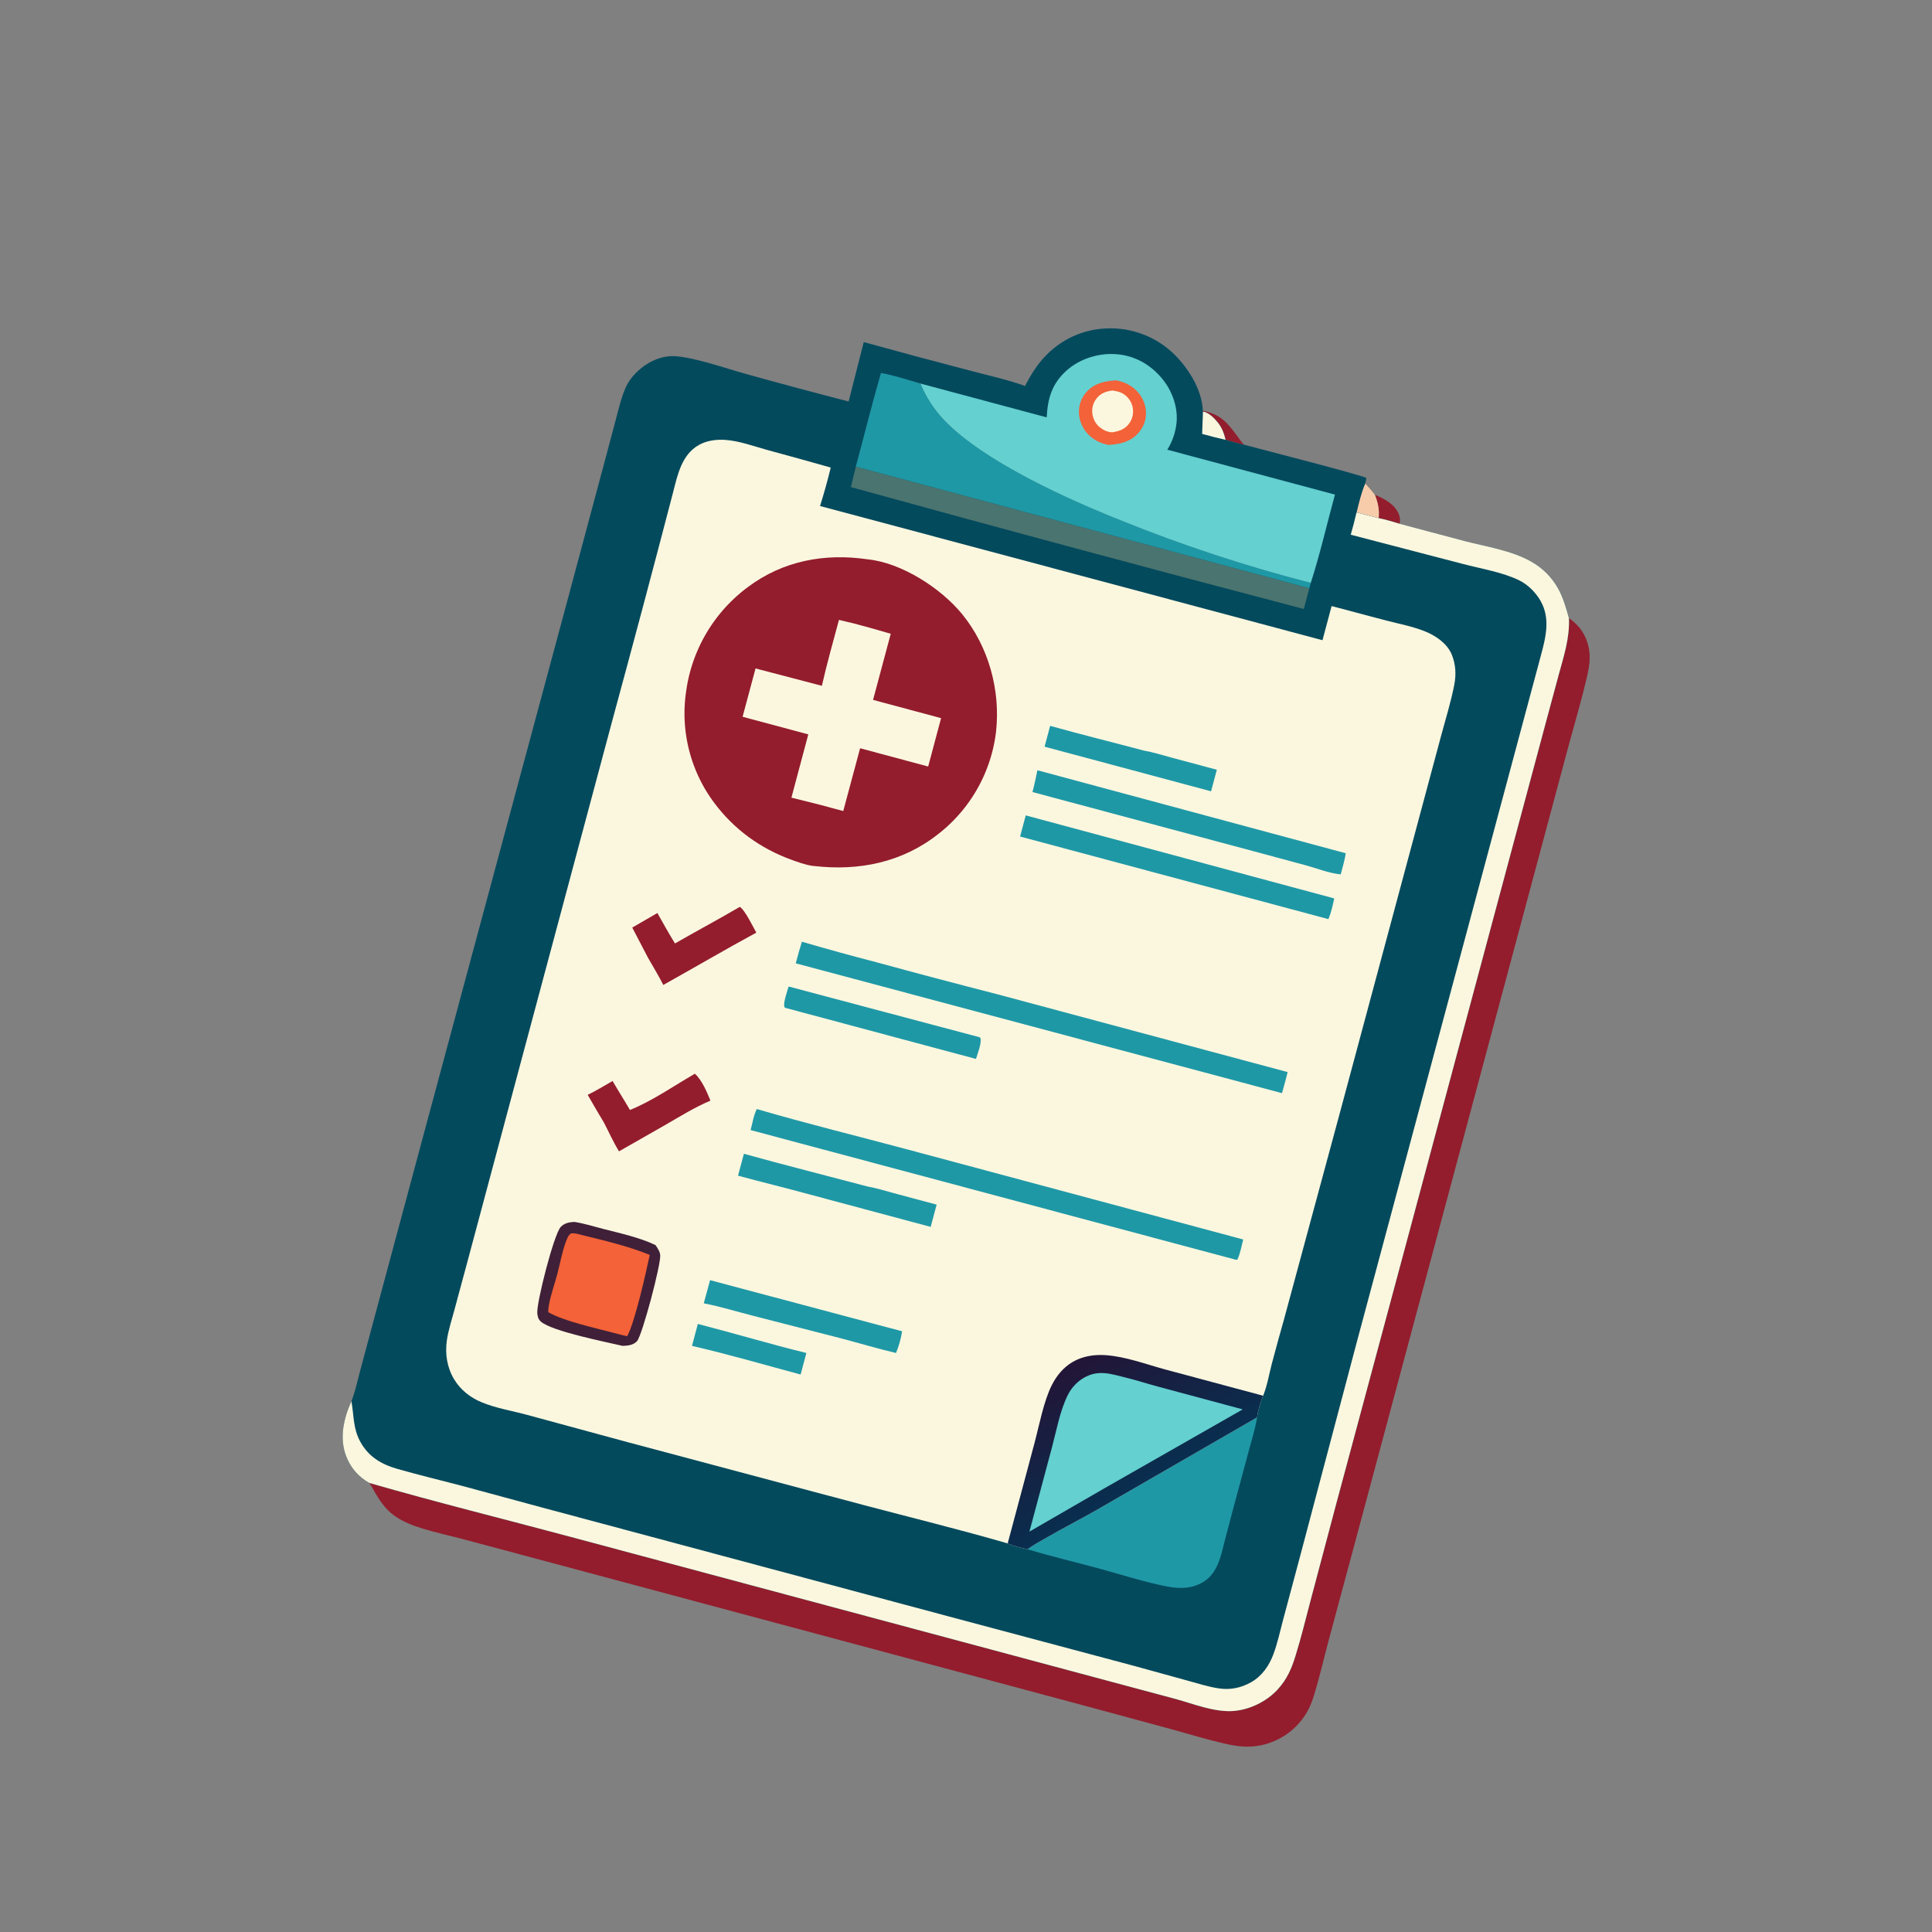 <svg width="131" height="131" viewBox="0 0 131 131" fill="none" xmlns="http://www.w3.org/2000/svg">
<rect x="0" y="0" width="131" height="131" fill="#808080" stroke="none"/>
<path d="M81.557 27.849C82.794 28.111 83.198 28.642 83.915 29.595C84.049 29.774 84.19 30.017 84.361 30.156C83.939 30.063 83.52 29.936 83.103 29.823C82.993 29.362 82.842 28.977 82.54 28.607C82.324 28.342 81.924 27.947 81.568 27.911L81.557 27.849Z" fill="#931D2D"/>
<path d="M93.223 33.546C93.865 33.819 94.555 34.168 94.841 34.852C94.931 35.067 94.96 35.285 94.889 35.51C94.421 35.366 93.96 35.232 93.481 35.134C93.54 34.556 93.433 34.081 93.223 33.546Z" fill="#931D2D"/>
<path d="M92.569 32.78C92.797 33.029 93.016 33.279 93.223 33.546C93.433 34.081 93.54 34.556 93.481 35.134C92.981 35.006 92.481 34.876 91.981 34.743C92.145 34.085 92.296 33.403 92.569 32.78Z" fill="#F7CCAA"/>
<path d="M106.381 41.911C107.119 42.422 107.582 43.113 107.739 44C107.853 44.642 107.75 45.278 107.604 45.904C107.237 47.474 106.778 49.023 106.355 50.578L104.521 57.421L98.152 81.183L92.013 104.085L90.089 111.231C89.759 112.467 89.471 113.729 89.098 114.951C88.936 115.482 88.719 115.984 88.397 116.437C88.352 116.501 88.305 116.565 88.257 116.627C88.209 116.688 88.159 116.749 88.107 116.809C88.056 116.868 88.003 116.926 87.949 116.983C87.894 117.04 87.839 117.095 87.782 117.149C87.725 117.203 87.666 117.256 87.606 117.307C87.547 117.358 87.486 117.407 87.424 117.455C87.362 117.503 87.298 117.55 87.234 117.595C87.169 117.64 87.103 117.683 87.037 117.724C86.97 117.766 86.903 117.806 86.834 117.844C86.765 117.882 86.695 117.918 86.625 117.953C86.555 117.988 86.483 118.021 86.411 118.052C86.339 118.083 86.266 118.112 86.192 118.14C86.119 118.167 86.044 118.193 85.969 118.216C85.895 118.24 85.819 118.262 85.743 118.282C85.667 118.302 85.591 118.32 85.514 118.336C85.437 118.352 85.36 118.366 85.282 118.378C84.471 118.506 83.743 118.39 82.951 118.206C81.832 117.947 80.725 117.608 79.617 117.303L74.183 115.828L56.368 111.051L37.448 105.981L31.437 104.374C30.529 104.132 29.6 103.933 28.701 103.66C28.004 103.449 27.296 103.182 26.705 102.746C26.121 102.315 25.75 101.759 25.389 101.138C25.276 100.942 25.174 100.721 25.03 100.547C29.569 101.857 34.152 102.992 38.715 104.214L65.74 111.454L76.651 114.379L79.739 115.207C80.924 115.533 82.248 116.067 83.488 116.022C84.642 115.98 85.862 115.4 86.638 114.548C87.269 113.855 87.569 113.154 87.844 112.268C88.232 111.023 88.538 109.746 88.873 108.485L90.59 102.018L95.492 83.772L102.864 56.272L104.878 48.76L105.673 45.813C106.025 44.514 106.443 43.273 106.381 41.911Z" fill="#931D2D"/>
<path d="M69.502 26.17C69.867 25.474 70.259 24.819 70.793 24.238C70.86 24.164 70.929 24.092 70.999 24.022C71.07 23.952 71.142 23.883 71.216 23.817C71.29 23.75 71.366 23.685 71.443 23.622C71.52 23.559 71.599 23.498 71.679 23.439C71.759 23.38 71.841 23.323 71.924 23.267C72.007 23.212 72.091 23.16 72.177 23.109C72.262 23.058 72.349 23.009 72.437 22.962C72.525 22.916 72.614 22.872 72.705 22.829C72.795 22.787 72.886 22.747 72.978 22.71C73.071 22.672 73.164 22.637 73.258 22.604C73.352 22.571 73.446 22.54 73.542 22.512C73.637 22.484 73.734 22.458 73.83 22.434C73.927 22.411 74.024 22.39 74.122 22.371C74.22 22.352 74.318 22.336 74.417 22.322C74.516 22.308 74.615 22.297 74.714 22.288C74.813 22.279 74.912 22.273 75.012 22.269C75.114 22.264 75.216 22.262 75.319 22.262C75.421 22.263 75.524 22.266 75.626 22.271C75.728 22.276 75.83 22.285 75.932 22.295C76.034 22.306 76.136 22.319 76.237 22.334C76.338 22.35 76.439 22.368 76.539 22.389C76.64 22.409 76.739 22.432 76.839 22.458C76.938 22.483 77.036 22.511 77.134 22.541C77.232 22.572 77.329 22.605 77.425 22.64C77.521 22.675 77.616 22.713 77.711 22.753C77.805 22.793 77.898 22.835 77.991 22.88C78.083 22.924 78.174 22.971 78.264 23.02C78.354 23.069 78.442 23.12 78.53 23.174C78.617 23.227 78.703 23.283 78.788 23.341C78.872 23.398 78.955 23.458 79.037 23.52C79.118 23.582 79.198 23.646 79.277 23.712C79.356 23.777 79.432 23.845 79.507 23.915C80.532 24.879 81.508 26.401 81.558 27.849L81.569 27.911C81.926 27.947 82.325 28.342 82.541 28.607C82.843 28.977 82.994 29.362 83.104 29.823C83.522 29.936 83.94 30.063 84.362 30.156C85.225 30.388 92.435 32.24 92.645 32.407C92.63 32.54 92.611 32.651 92.57 32.78C92.298 33.403 92.146 34.085 91.983 34.743C92.482 34.876 92.982 35.006 93.482 35.134C93.962 35.232 94.423 35.366 94.89 35.51L99.357 36.697C100.825 37.076 102.464 37.319 103.798 38.063C103.893 38.116 103.986 38.171 104.077 38.23C104.168 38.288 104.257 38.35 104.343 38.415C104.43 38.48 104.515 38.547 104.597 38.618C104.679 38.688 104.759 38.761 104.836 38.837C104.913 38.913 104.987 38.992 105.059 39.073C105.131 39.154 105.2 39.238 105.266 39.323C105.332 39.409 105.395 39.497 105.455 39.587C105.515 39.678 105.572 39.77 105.625 39.864C105.992 40.503 106.184 41.207 106.383 41.911C106.444 43.273 106.026 44.514 105.674 45.813L104.879 48.76L102.865 56.272L95.493 83.772L90.591 102.018L88.874 108.485C88.54 109.746 88.233 111.023 87.845 112.268C87.57 113.154 87.27 113.855 86.639 114.548C85.863 115.4 84.643 115.98 83.49 116.022C82.249 116.067 80.925 115.533 79.741 115.207L76.652 114.379L65.741 111.454L38.716 104.214C34.154 102.992 29.57 101.857 25.032 100.547C24.291 100.118 23.772 99.525 23.469 98.722C23.002 97.485 23.304 96.176 23.831 95.01C24.081 94.368 24.229 93.659 24.408 92.992L25.34 89.516L28.431 78.014L38.368 41.106L40.997 31.299L41.755 28.45C41.95 27.72 42.124 26.953 42.431 26.261C42.738 25.572 43.355 24.979 44 24.604C44.499 24.313 45.13 24.124 45.708 24.148C47.014 24.203 49.233 24.982 50.557 25.349C52.879 25.996 55.208 26.621 57.542 27.223L58.567 23.194C60.963 23.858 63.364 24.502 65.77 25.128C67.007 25.457 68.3 25.736 69.502 26.17Z" fill="#044A5D"/>
<path d="M81.568 27.911C81.924 27.947 82.324 28.342 82.54 28.607C82.842 28.977 82.993 29.362 83.103 29.823C82.569 29.704 82.038 29.569 81.512 29.42L81.568 27.911Z" fill="#FBF7DF"/>
<path d="M58.029 31.637L88.782 39.88L88.403 41.291C78.15 38.603 67.914 35.849 57.696 33.028L58.029 31.637Z" fill="#4A746F"/>
<path d="M59.733 25.292C60.632 25.448 61.525 25.749 62.401 26.004C62.796 26.925 63.307 27.737 63.998 28.466C66.66 31.274 72.338 33.826 75.957 35.273C78.061 36.124 80.191 36.904 82.346 37.614C84.502 38.324 86.679 38.961 88.877 39.526L88.782 39.88L58.03 31.637C58.601 29.522 59.122 27.397 59.733 25.292Z" fill="#1F98A6"/>
<path d="M85.238 96.105C85.11 96.884 84.868 97.657 84.662 98.419L83.677 102.074C83.471 102.834 83.269 103.596 83.072 104.359C82.926 104.926 82.807 105.525 82.573 106.064C82.387 106.493 82.113 106.902 81.727 107.174C80.961 107.714 80.064 107.751 79.175 107.58C77.596 107.278 76.035 106.765 74.484 106.343C72.883 105.907 71.267 105.531 69.679 105.05C70.094 104.732 70.576 104.483 71.028 104.222C72.131 103.586 73.264 103.008 74.368 102.377L85.238 96.105Z" fill="#1F98A6"/>
<path d="M70.971 28.3C71.042 27.007 71.323 26.026 72.308 25.134C73.187 24.337 74.454 23.937 75.632 24.011C76.858 24.088 77.915 24.655 78.717 25.577C79.421 26.385 79.858 27.487 79.784 28.568C79.778 28.653 79.769 28.738 79.757 28.822C79.745 28.907 79.731 28.991 79.714 29.074C79.697 29.158 79.678 29.241 79.656 29.323C79.635 29.406 79.61 29.488 79.584 29.569C79.557 29.649 79.528 29.73 79.496 29.809C79.465 29.888 79.431 29.966 79.395 30.043C79.359 30.12 79.32 30.197 79.279 30.271C79.239 30.346 79.195 30.42 79.15 30.492L90.517 33.536C89.973 35.525 89.509 37.565 88.877 39.526C86.68 38.961 84.503 38.324 82.347 37.614C80.191 36.904 78.061 36.124 75.957 35.273C72.338 33.826 66.661 31.274 63.998 28.466C63.307 27.737 62.796 26.925 62.402 26.004L70.971 28.3Z" fill="#64D0D0"/>
<path d="M75.699 25.789C76.145 25.888 76.523 26.033 76.881 26.327C77.353 26.714 77.66 27.272 77.701 27.884C77.738 28.446 77.543 28.974 77.163 29.387C76.611 29.988 75.915 30.123 75.141 30.17C74.702 30.069 74.308 29.91 73.961 29.615C73.932 29.591 73.904 29.567 73.877 29.541C73.85 29.516 73.823 29.49 73.797 29.463C73.771 29.436 73.745 29.409 73.721 29.381C73.696 29.353 73.672 29.325 73.648 29.296C73.625 29.266 73.603 29.237 73.581 29.206C73.559 29.176 73.538 29.145 73.518 29.114C73.497 29.083 73.478 29.051 73.459 29.019C73.44 28.986 73.422 28.954 73.405 28.921C73.388 28.887 73.372 28.854 73.356 28.82C73.341 28.786 73.326 28.751 73.313 28.717C73.299 28.682 73.286 28.647 73.274 28.612C73.262 28.576 73.251 28.541 73.241 28.505C73.231 28.469 73.221 28.433 73.213 28.396C73.204 28.36 73.197 28.324 73.19 28.287C73.184 28.25 73.178 28.213 73.173 28.176C73.168 28.139 73.164 28.102 73.162 28.065C73.159 28.031 73.157 27.997 73.157 27.962C73.156 27.928 73.156 27.894 73.157 27.86C73.158 27.826 73.16 27.791 73.163 27.758C73.166 27.723 73.169 27.689 73.174 27.655C73.179 27.622 73.184 27.588 73.19 27.554C73.197 27.521 73.204 27.487 73.212 27.454C73.22 27.421 73.228 27.388 73.238 27.355C73.248 27.322 73.258 27.289 73.27 27.257C73.281 27.225 73.293 27.193 73.306 27.161C73.319 27.13 73.333 27.098 73.347 27.067C73.362 27.036 73.377 27.006 73.393 26.976C73.409 26.945 73.426 26.916 73.444 26.886C73.462 26.857 73.48 26.828 73.499 26.8C73.518 26.772 73.538 26.744 73.559 26.716C73.579 26.689 73.6 26.662 73.622 26.636C73.644 26.61 73.667 26.584 73.69 26.559C74.233 25.963 74.937 25.84 75.699 25.789Z" fill="#F36238"/>
<path d="M75.43 26.479C75.675 26.516 75.929 26.562 76.145 26.692C76.185 26.716 76.223 26.741 76.261 26.769C76.298 26.797 76.334 26.826 76.368 26.857C76.403 26.889 76.436 26.921 76.467 26.956C76.498 26.99 76.528 27.026 76.555 27.064C76.583 27.101 76.609 27.14 76.632 27.18C76.656 27.22 76.678 27.261 76.698 27.303C76.717 27.345 76.735 27.388 76.75 27.432C76.766 27.476 76.779 27.52 76.79 27.565C76.801 27.613 76.81 27.661 76.817 27.71C76.823 27.758 76.827 27.807 76.828 27.856C76.829 27.905 76.828 27.954 76.824 28.003C76.82 28.052 76.814 28.1 76.805 28.149C76.796 28.197 76.785 28.244 76.771 28.291C76.757 28.339 76.74 28.385 76.722 28.43C76.703 28.475 76.682 28.52 76.659 28.563C76.635 28.606 76.61 28.648 76.582 28.688C76.3 29.099 75.906 29.232 75.439 29.31C75.118 29.313 74.83 29.173 74.578 28.977C74.289 28.751 74.107 28.394 74.066 28.033C74.061 27.988 74.057 27.943 74.056 27.898C74.055 27.853 74.056 27.808 74.06 27.763C74.064 27.718 74.069 27.673 74.077 27.629C74.085 27.584 74.095 27.541 74.107 27.497C74.12 27.454 74.134 27.411 74.15 27.369C74.167 27.327 74.185 27.286 74.206 27.246C74.226 27.205 74.249 27.166 74.273 27.128C74.298 27.09 74.324 27.054 74.352 27.018C74.64 26.658 74.987 26.537 75.43 26.479Z" fill="#FBF7DF"/>
<path d="M94.889 35.51L99.356 36.697C100.824 37.076 102.463 37.319 103.797 38.063C103.892 38.116 103.984 38.171 104.075 38.23C104.167 38.288 104.255 38.35 104.342 38.415C104.429 38.48 104.513 38.547 104.596 38.618C104.678 38.688 104.757 38.761 104.835 38.837C104.912 38.913 104.986 38.992 105.058 39.073C105.13 39.154 105.199 39.238 105.265 39.323C105.331 39.409 105.394 39.497 105.454 39.587C105.514 39.678 105.57 39.77 105.624 39.864C105.99 40.503 106.183 41.207 106.381 41.911C106.443 43.273 106.025 44.514 105.673 45.813L104.878 48.76L102.864 56.272L95.492 83.772L90.59 102.018L88.873 108.485C88.538 109.746 88.232 111.023 87.844 112.268C87.569 113.154 87.269 113.855 86.638 114.548C85.862 115.4 84.642 115.98 83.488 116.022C82.248 116.067 80.924 115.533 79.74 115.207L76.651 114.379L65.74 111.454L38.715 104.214C34.152 102.992 29.569 101.857 25.03 100.547C24.29 100.118 23.77 99.525 23.467 98.722C23 97.485 23.303 96.176 23.829 95.01C24.001 95.987 23.933 96.856 24.431 97.76C24.991 98.776 25.855 99.288 26.942 99.599C28.38 100.01 29.838 100.358 31.285 100.738L36.769 102.222L64.281 109.59L76.909 112.96L80.502 113.95C81.2 114.141 81.916 114.372 82.632 114.481C83.413 114.6 84.142 114.454 84.831 114.065C85.576 113.645 86.059 112.937 86.35 112.15C86.626 111.405 86.798 110.59 87.004 109.821L88.164 105.484L92.022 90.913L104.476 44.462C104.817 43.202 105.145 41.914 104.439 40.709C104.115 40.156 103.599 39.643 103.022 39.356C101.914 38.804 100.395 38.554 99.188 38.237L91.588 36.257C91.731 35.755 91.862 35.251 91.981 34.743C92.481 34.876 92.98 35.006 93.481 35.134C93.961 35.232 94.422 35.366 94.889 35.51Z" fill="#FBF7DF"/>
<path d="M68.328 104.651C65.085 103.713 61.798 102.906 58.534 102.044L42.578 97.793L35.749 95.938C34.731 95.661 33.618 95.484 32.646 95.077C31.873 94.754 31.216 94.234 30.784 93.51C30.305 92.708 30.166 91.776 30.303 90.859C30.403 90.184 30.627 89.505 30.805 88.846L31.712 85.483L34.778 74.027L41.487 48.971C42.901 43.775 44.287 38.573 45.644 33.363C45.947 32.173 46.23 30.825 47.388 30.171C47.91 29.877 48.553 29.788 49.144 29.825C50.108 29.885 51.098 30.256 52.028 30.511C53.464 30.899 54.898 31.297 56.328 31.703C56.116 32.58 55.874 33.449 55.603 34.31L89.672 43.41L90.29 41.094L93.995 42.077C94.879 42.303 95.812 42.478 96.657 42.824C97.37 43.116 98.13 43.643 98.434 44.377C98.706 45.036 98.744 45.724 98.61 46.42C98.386 47.59 98.018 48.757 97.71 49.907L96.054 56.08L90.884 75.332L87.068 89.44C86.779 90.455 86.5 91.473 86.23 92.493C86.05 93.19 85.919 93.974 85.646 94.638C85.481 95.086 85.289 95.63 85.239 96.105L74.368 102.377C73.264 103.008 72.131 103.586 71.029 104.222C70.577 104.483 70.094 104.732 69.679 105.05C69.236 104.941 68.74 104.845 68.328 104.651Z" fill="#FBF7DF"/>
<path d="M47.317 89.77C49.777 90.403 52.208 91.135 54.677 91.74L54.286 93.201C51.839 92.544 49.389 91.827 46.921 91.258L47.317 89.77Z" fill="#1F98A6"/>
<path d="M77.551 50.891C78.175 51.001 78.799 51.197 79.411 51.362L82.508 52.193L82.117 53.656L75.842 51.973L70.828 50.63L71.205 49.216C73.309 49.806 75.439 50.329 77.551 50.891Z" fill="#1F98A6"/>
<path d="M47.115 72.805C47.574 73.199 47.951 74.07 48.171 74.631C47.13 75.066 46.123 75.691 45.147 76.256L41.973 78.067C41.589 77.451 41.288 76.767 40.953 76.122C40.578 75.498 40.21 74.87 39.848 74.237C40.426 73.955 40.98 73.617 41.538 73.297C41.916 73.959 42.332 74.601 42.713 75.261C44.201 74.67 45.721 73.607 47.115 72.805Z" fill="#931D2D"/>
<path d="M50.16 61.492C50.49 61.661 51.081 62.883 51.282 63.238C49.163 64.387 47.08 65.61 44.975 66.785C44.657 66.156 44.286 65.549 43.936 64.937L42.87 62.894L44.575 61.908C44.962 62.604 45.35 63.291 45.767 63.971C47.225 63.133 48.707 62.342 50.16 61.492Z" fill="#931D2D"/>
<path d="M66.406 70.326L66.474 70.371C66.585 70.715 66.281 71.448 66.177 71.801L53.232 68.334C53.221 68.32 53.207 68.307 53.197 68.291C53.067 68.067 53.396 67.161 53.474 66.89L66.406 70.326Z" fill="#1F98A6"/>
<path d="M58.825 80.451C59.419 80.556 60.012 80.742 60.595 80.899L63.51 81.681L63.105 83.19L54.784 80.96C53.208 80.528 51.619 80.147 50.042 79.717L50.441 78.232C53.223 79.006 56.033 79.711 58.825 80.451Z" fill="#1F98A6"/>
<path d="M48.147 86.802L61.17 90.269C61.082 90.781 60.957 91.26 60.756 91.739C59.517 91.45 58.287 91.08 57.056 90.755L51.066 89.218C49.953 88.934 48.846 88.592 47.72 88.372L48.147 86.802Z" fill="#1F98A6"/>
<path d="M69.551 55.288L90.467 60.917C90.367 61.391 90.262 61.875 90.074 62.322L69.167 56.721L69.551 55.288Z" fill="#1F98A6"/>
<path d="M70.34 52.227L91.25 57.855C91.174 58.34 91.034 58.813 90.908 59.286C90.134 59.215 89.375 58.906 88.627 58.697L85.022 57.724L70.005 53.705C70.142 53.219 70.235 52.72 70.34 52.227Z" fill="#1F98A6"/>
<path d="M51.315 75.198C54.723 76.196 58.196 77.045 61.628 77.965L84.295 84.043C84.181 84.481 84.099 84.996 83.904 85.403L83.809 85.421L50.896 76.626C51.018 76.163 51.101 75.622 51.315 75.198Z" fill="#1F98A6"/>
<path d="M54.374 63.852C56.045 64.343 57.724 64.805 59.411 65.241C62.153 65.99 64.9 66.718 67.654 67.424L87.308 72.693C87.196 73.172 87.057 73.646 86.927 74.121L53.957 65.319C54.083 64.826 54.222 64.338 54.374 63.852Z" fill="#1F98A6"/>
<path d="M38.974 82.856C39.619 82.96 40.278 83.165 40.911 83.329C42.084 83.632 43.351 83.901 44.448 84.424C44.586 84.632 44.737 84.837 44.766 85.092C44.836 85.687 43.541 90.566 43.19 90.942C42.938 91.214 42.561 91.247 42.212 91.257C40.988 90.969 37.482 90.281 36.685 89.622C36.499 89.469 36.452 89.273 36.431 89.043C36.367 88.352 37.554 83.689 38.022 83.192C38.271 82.928 38.626 82.857 38.974 82.856Z" fill="#402038"/>
<path d="M39.358 83.716C40.94 84.113 42.546 84.47 44.057 85.091C43.816 86.239 43.028 89.727 42.526 90.6C42.231 90.546 41.935 90.457 41.644 90.383C40.423 90.058 38.221 89.586 37.171 88.969C37.178 88.807 37.19 88.645 37.219 88.486C37.348 87.782 37.602 87.089 37.786 86.398C37.98 85.669 38.11 84.886 38.376 84.181C38.448 83.99 38.535 83.758 38.707 83.637C38.925 83.592 39.145 83.668 39.358 83.716Z" fill="#F36238"/>
<path d="M68.328 104.651C68.336 104.614 68.346 104.578 68.355 104.542L70.139 97.867C70.466 96.646 70.759 95.04 71.309 93.938C71.635 93.283 72.11 92.705 72.749 92.338C73.423 91.951 74.203 91.834 74.97 91.887C76.327 91.981 77.692 92.501 79.001 92.855L85.646 94.638C85.48 95.086 85.289 95.63 85.238 96.105L74.368 102.377C73.264 103.008 72.131 103.586 71.028 104.222C70.576 104.483 70.094 104.732 69.679 105.05C69.236 104.941 68.74 104.845 68.328 104.651Z" fill="url(#paint0_linear_1269_4078)"/>
<path d="M76.346 93.411C77.078 93.592 77.802 93.826 78.531 94.022L84.263 95.564L74.885 100.914L69.801 103.852L71.332 98.126C71.641 96.972 71.87 95.653 72.406 94.587C72.435 94.528 72.466 94.47 72.499 94.413C72.532 94.356 72.567 94.301 72.605 94.247C72.642 94.192 72.681 94.14 72.722 94.088C72.762 94.037 72.805 93.987 72.85 93.939C72.894 93.89 72.94 93.843 72.988 93.798C73.036 93.753 73.085 93.71 73.136 93.668C73.187 93.627 73.239 93.587 73.293 93.549C73.347 93.511 73.402 93.476 73.458 93.442C74.457 92.845 75.309 93.155 76.346 93.411Z" fill="#64D0D0"/>
<path d="M58.817 37.923C61.129 38.153 63.806 39.883 65.247 41.652C67.031 43.843 67.844 46.796 67.539 49.598C67.529 49.682 67.518 49.767 67.506 49.851C67.494 49.936 67.481 50.02 67.467 50.104C67.453 50.188 67.437 50.272 67.421 50.356C67.405 50.439 67.388 50.523 67.37 50.606C67.351 50.689 67.332 50.772 67.312 50.855C67.291 50.938 67.27 51.02 67.248 51.103C67.225 51.185 67.202 51.267 67.177 51.349C67.153 51.43 67.128 51.511 67.101 51.593C67.075 51.674 67.047 51.754 67.019 51.835C66.991 51.915 66.961 51.995 66.931 52.075C66.901 52.154 66.869 52.234 66.837 52.312C66.805 52.391 66.771 52.47 66.737 52.548C66.703 52.626 66.668 52.703 66.631 52.781C66.595 52.858 66.558 52.934 66.52 53.011C66.482 53.087 66.443 53.163 66.403 53.238C66.363 53.313 66.322 53.388 66.28 53.462C66.238 53.537 66.196 53.61 66.152 53.684C66.108 53.757 66.064 53.83 66.018 53.902C65.973 53.974 65.927 54.045 65.879 54.116C65.832 54.187 65.784 54.258 65.735 54.327C65.686 54.397 65.636 54.466 65.586 54.535C65.535 54.603 65.484 54.671 65.431 54.739C65.379 54.806 65.326 54.873 65.272 54.938C65.218 55.005 65.163 55.07 65.107 55.134C65.052 55.199 64.996 55.263 64.938 55.326C64.881 55.389 64.823 55.452 64.764 55.514C64.706 55.575 64.646 55.636 64.586 55.697C64.526 55.757 64.465 55.816 64.403 55.875C64.341 55.934 64.279 55.992 64.216 56.05C64.153 56.107 64.089 56.163 64.024 56.219C63.96 56.275 63.895 56.329 63.829 56.383C63.763 56.438 63.696 56.491 63.629 56.543C61.191 58.476 58.252 59.07 55.208 58.721C55.163 58.717 55.118 58.715 55.073 58.708C54.593 58.635 54.085 58.451 53.63 58.284C51.548 57.521 49.782 56.239 48.449 54.465C48.398 54.397 48.349 54.33 48.3 54.261C48.251 54.193 48.203 54.124 48.156 54.055C48.109 53.985 48.062 53.915 48.017 53.844C47.972 53.774 47.927 53.703 47.883 53.631C47.84 53.559 47.797 53.487 47.755 53.414C47.714 53.341 47.673 53.268 47.633 53.194C47.593 53.12 47.554 53.046 47.515 52.971C47.477 52.896 47.44 52.821 47.404 52.745C47.368 52.669 47.332 52.593 47.298 52.517C47.264 52.44 47.23 52.363 47.198 52.285C47.165 52.208 47.134 52.13 47.103 52.052C47.073 51.974 47.043 51.895 47.015 51.816C46.986 51.737 46.959 51.658 46.932 51.578C46.906 51.498 46.88 51.418 46.855 51.338C46.831 51.258 46.807 51.177 46.785 51.096C46.762 51.016 46.74 50.934 46.72 50.853C46.699 50.772 46.68 50.69 46.661 50.608C46.643 50.526 46.625 50.444 46.609 50.361C46.592 50.279 46.577 50.197 46.562 50.114C46.548 50.031 46.534 49.948 46.522 49.865C46.51 49.782 46.498 49.699 46.488 49.616C46.478 49.532 46.468 49.449 46.46 49.365C46.452 49.282 46.445 49.198 46.439 49.114C46.432 49.031 46.427 48.947 46.423 48.863C46.419 48.779 46.416 48.695 46.414 48.611C46.412 48.527 46.411 48.443 46.412 48.359C46.412 48.275 46.413 48.191 46.415 48.107C46.417 48.023 46.42 47.94 46.425 47.856C46.429 47.772 46.434 47.688 46.441 47.604C46.447 47.52 46.455 47.437 46.463 47.353C46.471 47.27 46.481 47.186 46.492 47.103C46.502 47.02 46.514 46.937 46.526 46.853C46.538 46.767 46.552 46.68 46.566 46.593C46.58 46.506 46.596 46.42 46.612 46.333C46.628 46.247 46.646 46.161 46.664 46.075C46.683 45.989 46.703 45.904 46.723 45.818C46.744 45.733 46.766 45.648 46.789 45.563C46.812 45.478 46.835 45.393 46.86 45.309C46.885 45.225 46.911 45.141 46.938 45.057C46.965 44.974 46.993 44.89 47.022 44.807C47.051 44.724 47.082 44.642 47.113 44.56C47.144 44.478 47.176 44.396 47.209 44.315C47.242 44.233 47.277 44.152 47.312 44.072C47.347 43.991 47.383 43.911 47.42 43.831C47.458 43.752 47.496 43.673 47.535 43.594C47.574 43.515 47.614 43.437 47.655 43.359C47.697 43.282 47.739 43.205 47.782 43.128C47.825 43.051 47.869 42.975 47.913 42.9C47.959 42.824 48.004 42.749 48.051 42.675C48.098 42.601 48.146 42.527 48.194 42.454C48.243 42.38 48.292 42.308 48.343 42.236C48.393 42.164 48.445 42.093 48.497 42.022C48.549 41.951 48.602 41.881 48.656 41.812C48.71 41.743 48.765 41.674 48.82 41.606C48.876 41.538 48.933 41.471 48.99 41.404C49.047 41.337 49.105 41.272 49.164 41.206C49.223 41.141 49.283 41.077 49.344 41.013C49.404 40.95 49.466 40.887 49.528 40.825C49.59 40.762 49.653 40.701 49.717 40.641C49.78 40.58 49.845 40.52 49.91 40.461C49.975 40.402 50.041 40.344 50.108 40.287C50.174 40.23 50.241 40.173 50.309 40.117C50.377 40.062 50.446 40.007 50.516 39.953C50.585 39.899 50.655 39.846 50.726 39.794C53.101 38.02 55.92 37.499 58.817 37.923Z" fill="#931D2D"/>
<path d="M57.862 42.264C58.711 42.487 59.557 42.724 60.398 42.974L59.197 47.456L63.81 48.694L62.935 51.974L58.32 50.735L57.177 54.992L56.383 54.78C55.484 54.525 54.568 54.319 53.663 54.084L54.807 49.795L50.352 48.601L51.23 45.324L55.728 46.502C56.066 45.001 56.488 43.517 56.886 42.032C57.21 42.115 57.537 42.187 57.862 42.264Z" fill="#FBF7DF"/>
<defs>
<linearGradient id="paint0_linear_1269_4078" x1="72.859" y1="92.364" x2="77.447" y2="100.451" gradientUnits="userSpaceOnUse">
<stop stop-color="#221537"/>
<stop offset="1" stop-color="#092E4F"/>
</linearGradient>
</defs>
</svg>
